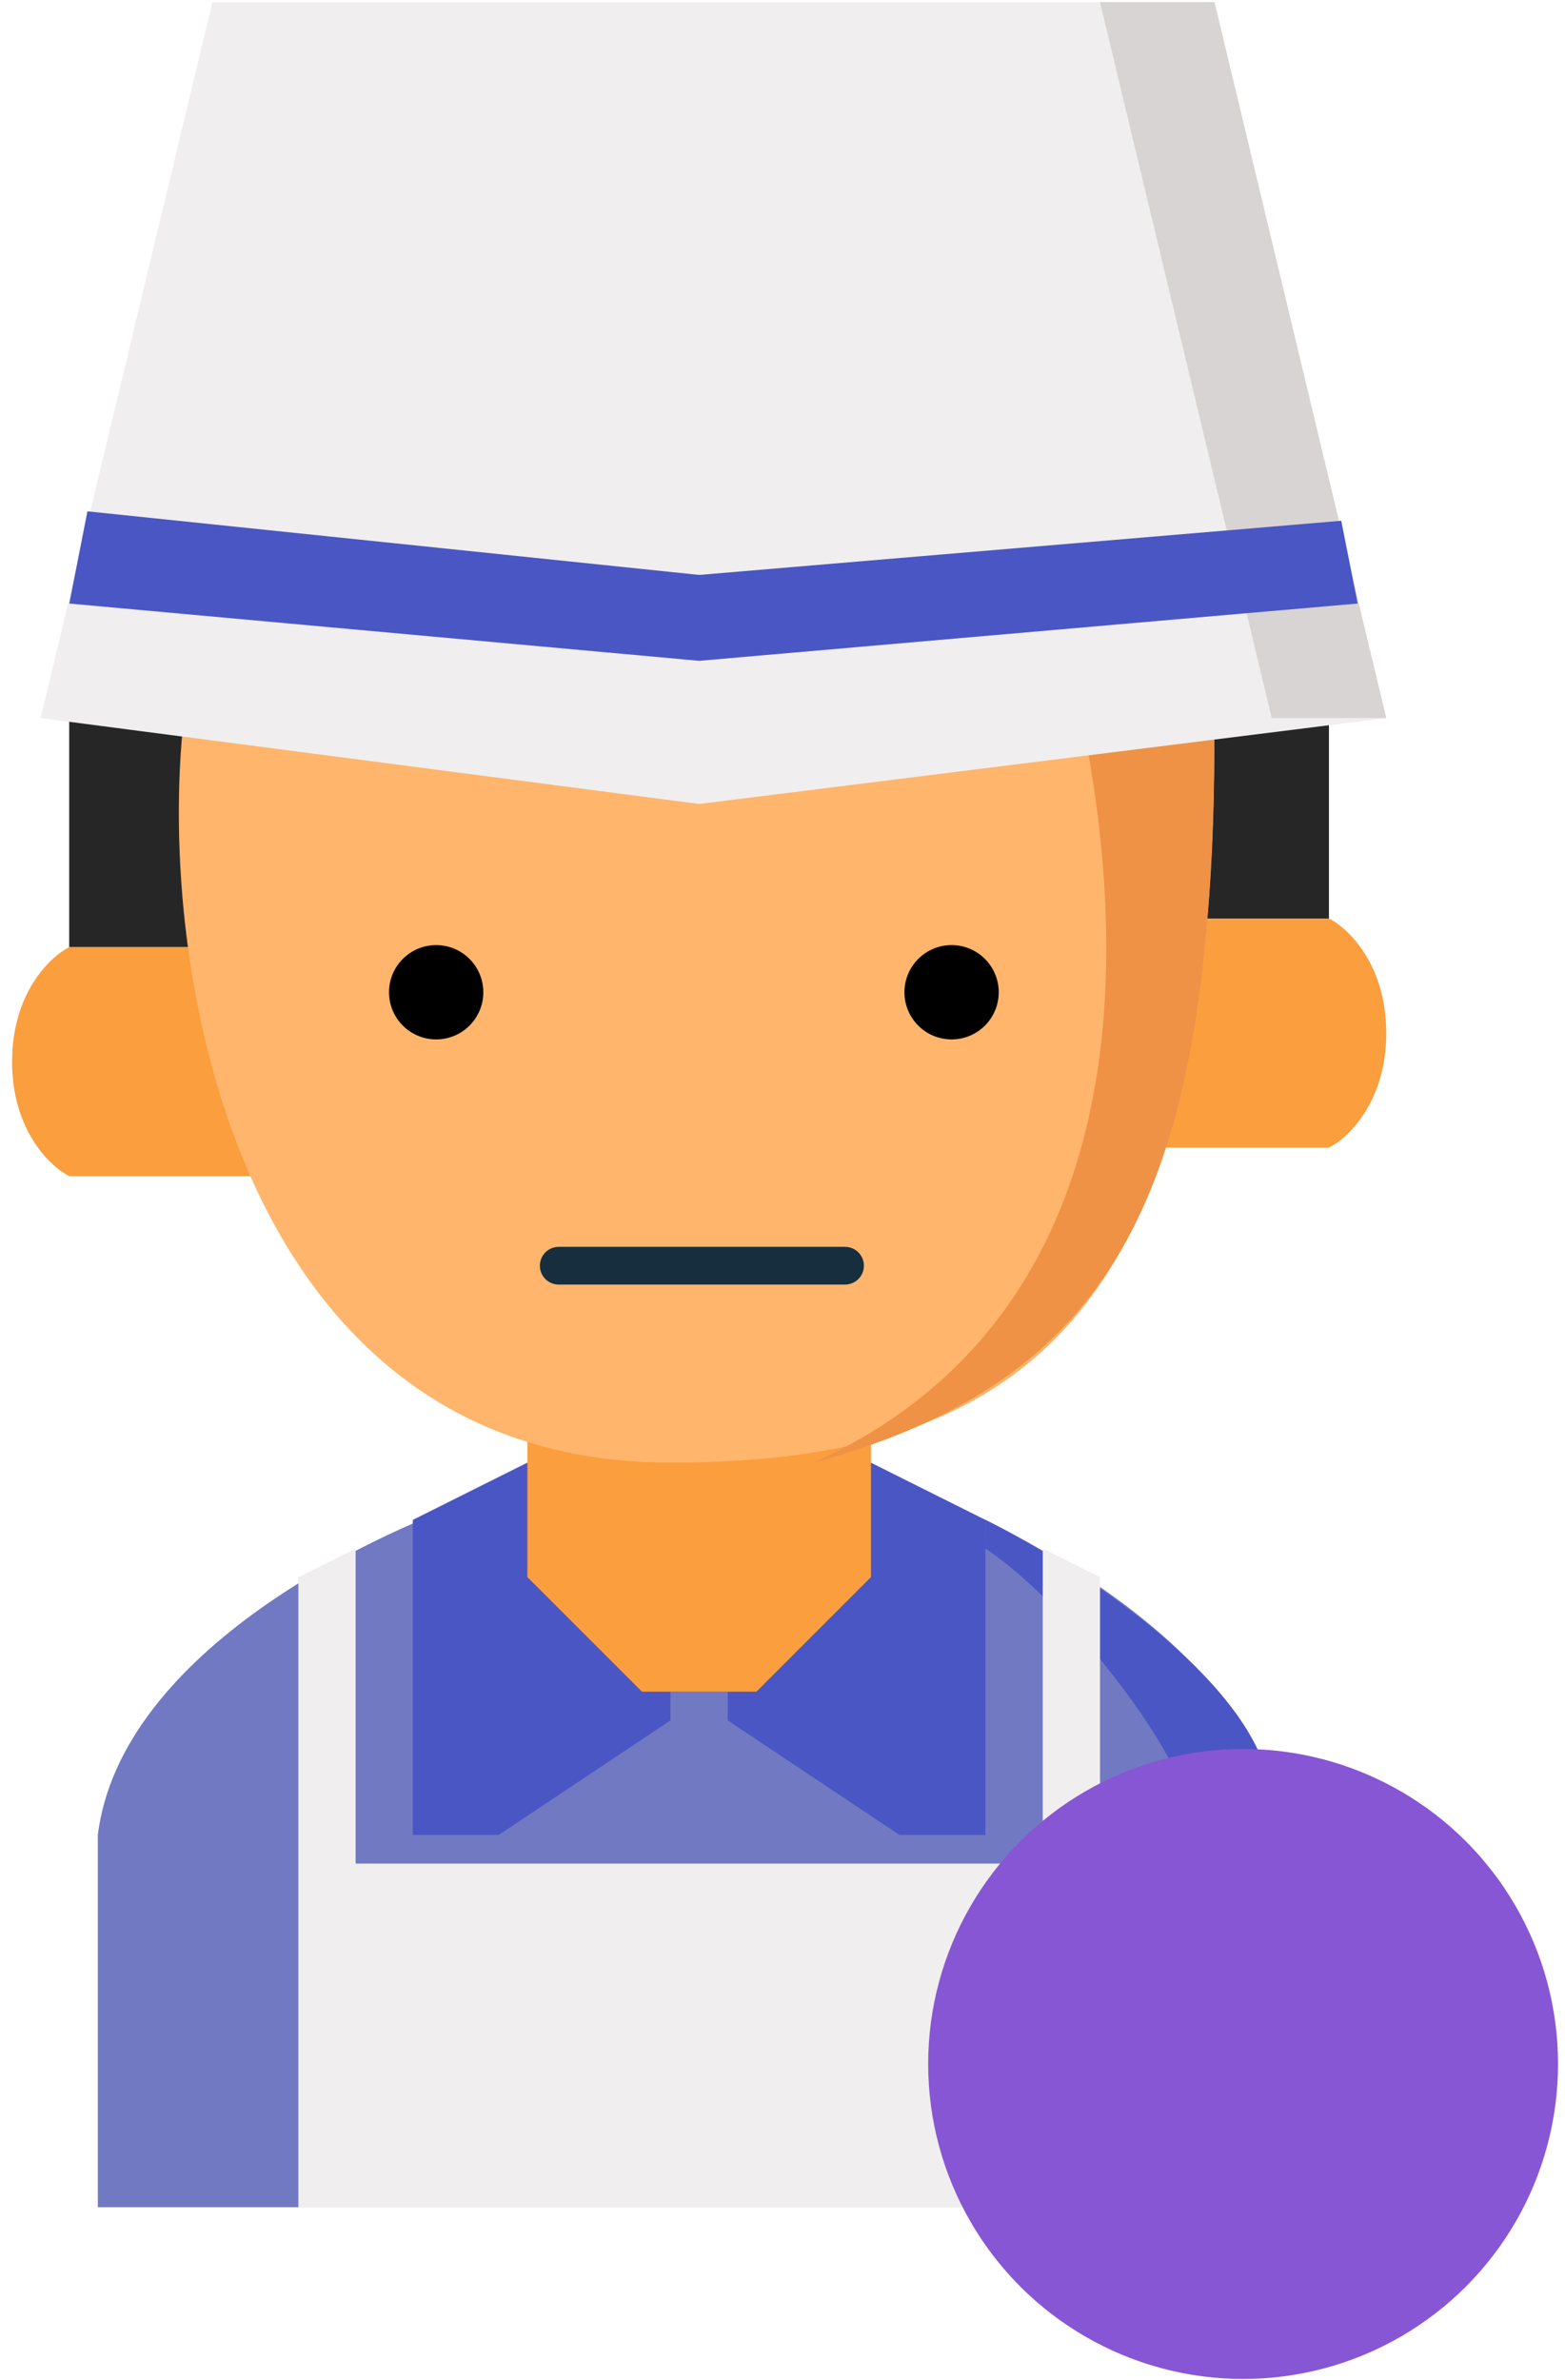 <svg width="73" height="111" viewBox="0 0 73 111" fill="none" xmlns="http://www.w3.org/2000/svg">
<path d="M3.228 33.487V44.171H9.905V33.487H3.228Z" fill="#262626"/>
<path d="M53.977 33.487V44.171H61.989V33.487H53.977Z" fill="#262626"/>
<path d="M61.991 42.834H55.314L52.643 53.518H61.991C62.881 53.073 64.662 51.381 64.662 48.176C64.662 44.971 62.881 43.279 61.991 42.834Z" fill="#FA9E3E"/>
<path d="M3.234 44.167H9.911L12.582 54.851H3.234C2.343 54.406 0.563 52.714 0.563 49.509C0.563 46.304 2.343 44.612 3.234 44.167Z" fill="#FA9E3E"/>
<path d="M4.563 85.57C5.632 77.023 17.473 71.325 23.26 69.544L45.964 70.879C56.648 76.221 59.319 82.008 59.319 84.234L60.654 102.931H4.563V85.57Z" fill="#7179C3"/>
<path d="M59.325 84.232H55.319C55.319 82.091 49.971 74.883 45.965 72.212L45.97 70.877C50.422 73.103 59.325 78.89 59.325 84.232Z" fill="#4A56C3"/>
<path d="M16.588 72.216L13.917 73.551V102.932H51.311V73.551L48.64 72.216V86.906H16.588V72.216Z" fill="#F0EEEE"/>
<circle cx="57.985" cy="96.251" r="14.69" fill="#8756D4"/>
<path d="M19.255 70.879L24.597 68.209H40.623L45.965 70.879V85.57H41.958L33.945 80.228V78.892H31.274V80.228L23.261 85.57H19.255V70.879Z" fill="#4A56C3"/>
<path d="M24.601 73.547V66.869H40.626V73.547L35.285 78.889H29.942L24.601 73.547Z" fill="#FA9E3E"/>
<path d="M31.265 68.208C11.236 68.208 7.24 45.505 8.575 33.485L56.64 34.821C56.639 61.531 47.54 68.208 31.265 68.208Z" fill="#FFB56B"/>
<path d="M50.71 34.821L56.652 33.485C56.652 54.853 52.645 64.202 37.955 68.208C52.645 61.531 52.645 45.505 50.71 34.821Z" fill="#EF9245"/>
<circle cx="20.345" cy="46.273" r="2.199" fill="black"/>
<circle cx="44.387" cy="46.273" r="2.199" fill="black"/>
<path d="M26.062 59.025H39.417" stroke="#162E3E" stroke-width="1.759" stroke-linecap="round"/>
<path d="M32.614 37.493L1.897 33.487L9.91 0.099H56.653L64.665 33.487L32.614 37.493Z" fill="#F0EEEE"/>
<path d="M51.309 0.099H56.651L64.663 33.487H59.322L51.309 0.099Z" fill="#D9D4D4"/>
<path d="M3.232 28.146L4.078 23.846L32.613 26.811L62.563 24.286L63.329 28.146L32.613 30.817L3.232 28.146Z" fill="#4A56C3"/>
</svg>
